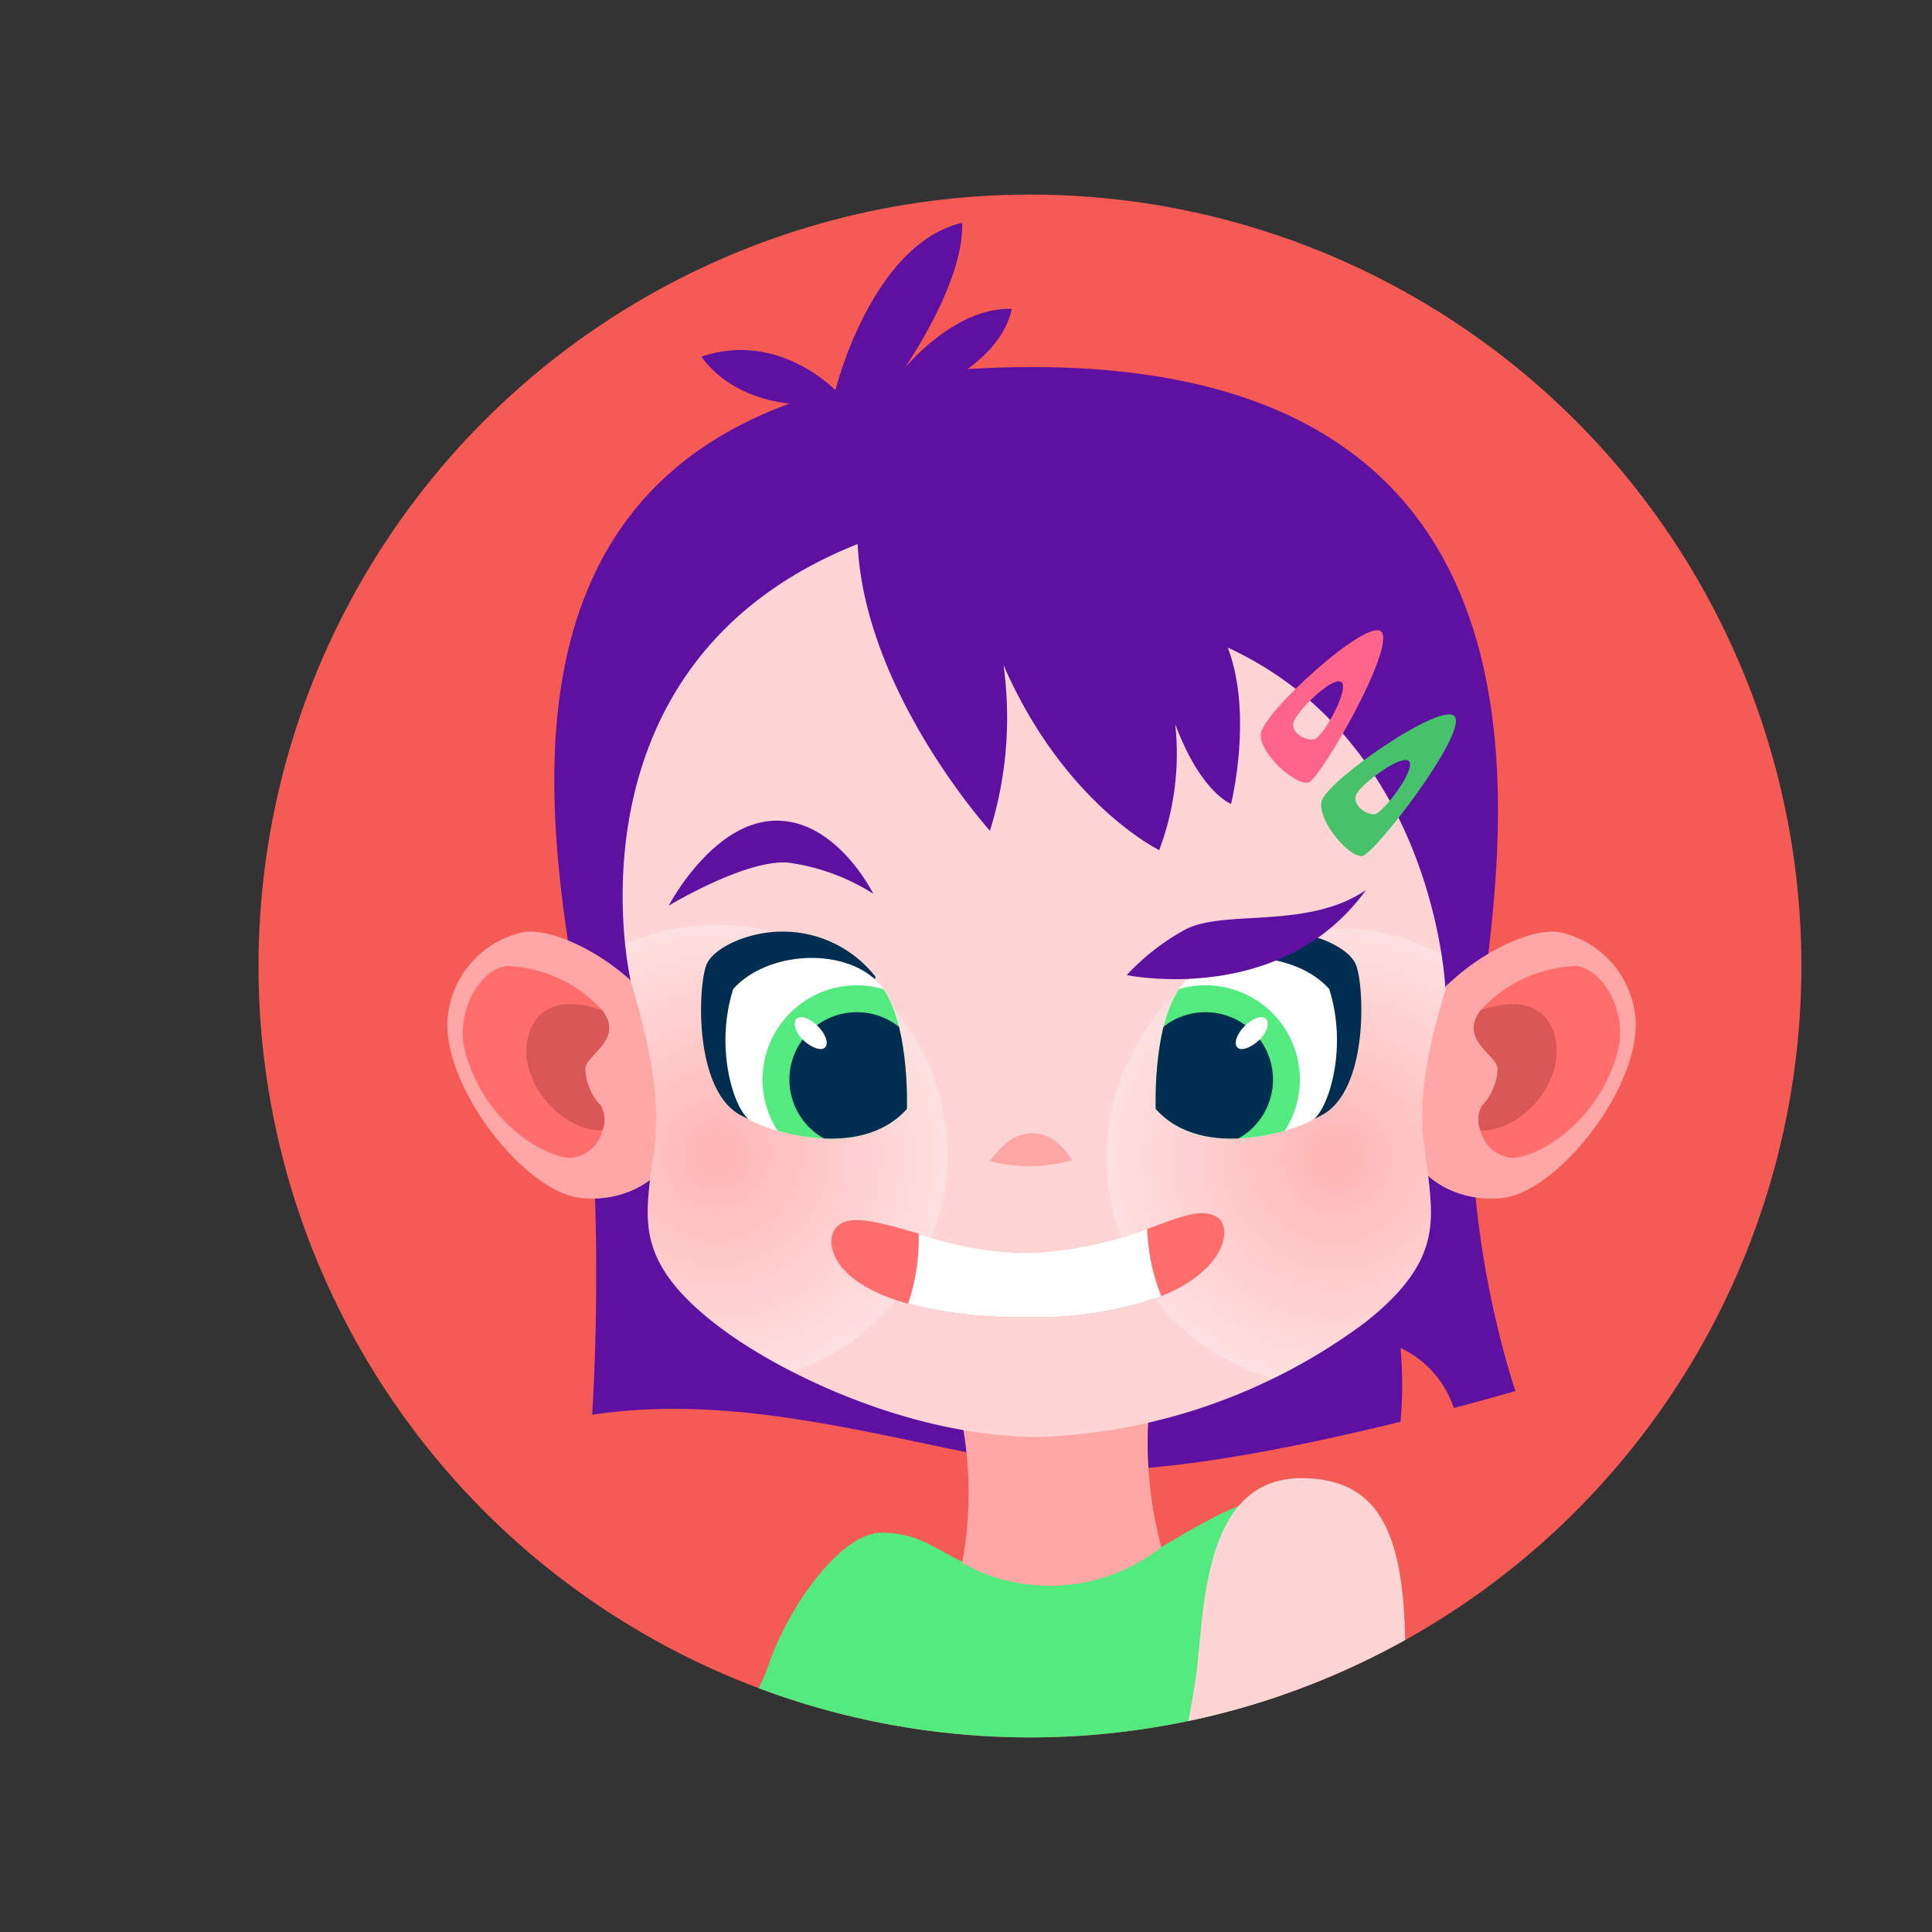 <svg xmlns="http://www.w3.org/2000/svg" xmlns:xlink="http://www.w3.org/1999/xlink" viewBox="0 0 100 100"><rect x="0" y="0" width="100" height="100" fill="#333333" stroke="none"/><defs><style>.cls-1{fill:#f65a55;}.cls-2{fill:#ffd4d4;}.cls-3{fill:#fff;}.cls-4{isolation:isolate;}.cls-5{clip-path:url(#clip-path);}.cls-6{fill:#5e11a1;}.cls-7{fill:#53ea80;}.cls-8{fill:#ffa6a7;}.cls-9{fill:#ff6d6d;}.cls-10{fill:#d95757;}.cls-11{clip-path:url(#clip-path-2);}.cls-12,.cls-13{opacity:0.3;mix-blend-mode:darken;}.cls-12{fill:url(#radial-gradient);}.cls-13{fill:url(#radial-gradient-2);}.cls-14{fill:#002e51;}.cls-15{clip-path:url(#clip-path-3);}.cls-16{clip-path:url(#clip-path-4);}.cls-17{fill:#ff658b;}.cls-18{fill:#47c26a;}</style><clipPath id="clip-path"><circle class="cls-1" cx="53.31" cy="50" r="39.93"/></clipPath><clipPath id="clip-path-2"><path class="cls-2" d="M53.92,24.77c-24.26,0-23,20.18-21.17,26.37s1.12,7.8.87,10.15-.25,4.36,3.34,7.18c3.31,2.61,10.22,5.91,16.84,5.91a30,30,0,0,0,16.83-5.91c3.59-2.82,3.59-4.82,3.34-7.18s-1-4,.87-10.15S77.69,24.77,53.92,24.77Z"/></clipPath><radialGradient id="radial-gradient" cx="69.15" cy="59.93" r="11.88" gradientTransform="translate(62.63 -31.34) rotate(45)" gradientUnits="userSpaceOnUse"><stop offset="0" stop-color="#ff6d6d"/><stop offset="1" stop-color="#fff"/></radialGradient><radialGradient id="radial-gradient-2" cx="36.96" cy="59.93" r="11.88" gradientTransform="translate(90.17 13.81) rotate(80.75)" xlink:href="#radial-gradient"/><clipPath id="clip-path-3"><path class="cls-3" d="M46.94,57.4s.19-5-1.63-6.69-5.64-1.44-7.36.48c-1,3.15.09,6.31.86,6.78S44.45,60.17,46.94,57.4Z"/></clipPath><clipPath id="clip-path-4"><path class="cls-3" d="M59.82,57.4s-.2-5,1.62-6.69,5.64-1.44,7.36.48c1,3.15-.09,6.31-.86,6.78S62.3,60.17,59.82,57.4Z"/></clipPath></defs><title>Artboard 2icon 3</title><g class="cls-4"><g id="Layer_1" data-name="Layer 1"><circle class="cls-1" cx="53.31" cy="50" r="39.93"/><g class="cls-5"><path class="cls-6" d="M78.44,72s-1.24.36-3.19.88a5.26,5.26,0,0,0-2.76-3.11,21.19,21.19,0,0,1,0,3.82c-5.5,1.35-13.47,3-17.95,2.37-7.3-1-15.6-4-23.89-2.73a125.2,125.2,0,0,0-.25-18C29.54,46.81,20.75,19,53.43,19c29.46,0,24.14,25.87,23,34.91S78.44,72,78.44,72Z"/><path class="cls-6" d="M42,20.94s-3.71.25-5.7-2.48c4-1.36,6.94,1.74,6.94,1.74s1.85-7.55,6.56-8.67c.12,3.1-3,7.55-3,7.55s2.6-3.21,5.57-3.09C51.57,19.7,45.13,21.93,42,20.94Z"/><path class="cls-7" d="M34.78,93.94s4-4.79,5-7.76,3.72-6.85,5.86-6.85,3.14,1.16,4.38,1.57S56.9,82,60.11,80.08s4.3-2.4,5.78-2.56,0,16.42,0,16.42Z"/><path class="cls-8" d="M49.55,72.48a20,20,0,0,1,.25,8.42,9.33,9.33,0,0,0,10.31-.82,21,21,0,0,1-.49-8.42Z"/><path class="cls-2" d="M60.3,93.94a49.09,49.09,0,0,0,1.64-7.43c.4-3.46.4-10.15,5.6-10s5.87,5,4.71,17.41Z"/><path class="cls-8" d="M72.29,55.89c.41-4.71,6.52-8.25,8.66-7.59A5,5,0,0,1,84.67,53c0,3.63-4.13,8.67-6.85,9S71.88,60.59,72.29,55.89Z"/><path class="cls-9" d="M83.73,54.44c-1,3.69-4.14,5.49-5.49,5.49a1.85,1.85,0,0,1-1.61-1.42,1.49,1.49,0,0,1,.08-1.28,2.92,2.92,0,0,0,.81-1.89c0-.72-1.89-1.44-1-2.88l.12-.17A7,7,0,0,1,81.57,50C82.92,50.12,84.29,52.35,83.73,54.44Z"/><path class="cls-10" d="M76.63,58.51a1.49,1.49,0,0,1,.08-1.28,2.92,2.92,0,0,0,.81-1.89c0-.72-1.89-1.44-1-2.88l.12-.17c1.23-.42,3-.69,3.73,1C81.31,55.7,78.86,58.58,76.63,58.51Z"/><path class="cls-8" d="M35.52,55.89c-.41-4.71-6.52-8.25-8.66-7.59A5,5,0,0,0,23.15,53c0,3.63,4.12,8.67,6.85,9S35.94,60.59,35.52,55.89Z"/><path class="cls-9" d="M24.08,54.44c1,3.69,4.14,5.49,5.49,5.49a1.84,1.84,0,0,0,1.61-1.42,1.49,1.49,0,0,0-.08-1.28,2.92,2.92,0,0,1-.81-1.89c0-.72,1.89-1.44,1-2.88a.88.88,0,0,0-.12-.17A7,7,0,0,0,26.24,50C24.89,50.12,23.52,52.35,24.08,54.44Z"/><path class="cls-10" d="M31.18,58.51a1.49,1.49,0,0,0-.08-1.28,2.92,2.92,0,0,1-.81-1.89c0-.72,1.89-1.44,1-2.88a.88.88,0,0,0-.12-.17c-1.23-.42-3-.69-3.72,1C26.5,55.7,29,58.58,31.18,58.51Z"/><path class="cls-2" d="M53.92,24.77c-24.26,0-23,20.18-21.17,26.37s1.12,7.8.87,10.15-.25,4.36,3.34,7.18c3.31,2.61,10.22,5.91,16.84,5.91a30,30,0,0,0,16.83-5.91c3.59-2.82,3.59-4.82,3.34-7.18s-1-4,.87-10.15S77.69,24.77,53.92,24.77Z"/><g class="cls-11"><circle class="cls-12" cx="69.15" cy="59.93" r="11.88" transform="translate(-22.12 66.45) rotate(-45)"/><circle class="cls-13" cx="36.96" cy="59.93" r="11.88" transform="matrix(0.16, -0.99, 0.99, 0.16, -28.13, 86.78)"/></g><path class="cls-8" d="M51.24,60.1a4.71,4.71,0,0,1,1-1.05,2,2,0,0,1,2.37,0,3.71,3.71,0,0,1,.88,1A8,8,0,0,1,51.24,60.1Z"/><path class="cls-14" d="M45.31,50.55a6.09,6.09,0,0,0-4.88-2.33c-1.53,0-3.34.72-3.82,1.62s-.77,6.54,1.72,7.88,5.74.36,5.74.36Z"/><path class="cls-3" d="M46.94,57.4s.19-5-1.63-6.69-5.64-1.44-7.36.48c-1,3.15.09,6.31.86,6.78S44.45,60.17,46.94,57.4Z"/><g class="cls-15"><path class="cls-7" d="M49.23,55.87A4.88,4.88,0,1,1,44.35,51,4.88,4.88,0,0,1,49.23,55.87Z"/><path class="cls-14" d="M47.84,55.87a3.49,3.49,0,1,1-3.49-3.48A3.48,3.48,0,0,1,47.84,55.87Z"/><path class="cls-3" d="M42.33,53.11c.41.41.58.91.37,1.11s-.7,0-1.11-.37-.57-.9-.37-1.11S41.92,52.7,42.33,53.11Z"/></g><path class="cls-14" d="M61.44,50.55a6.09,6.09,0,0,1,4.88-2.33c1.53,0,3.34.72,3.82,1.62s.77,6.54-1.72,7.88-5.74.36-5.74.36Z"/><path class="cls-3" d="M59.82,57.4s-.2-5,1.62-6.69,5.64-1.44,7.36.48c1,3.15-.09,6.31-.86,6.78S62.3,60.17,59.82,57.4Z"/><g class="cls-16"><path class="cls-7" d="M57.52,55.87A4.88,4.88,0,1,0,62.4,51,4.88,4.88,0,0,0,57.52,55.87Z"/><path class="cls-14" d="M58.91,55.87a3.49,3.49,0,1,0,3.49-3.48A3.48,3.48,0,0,0,58.91,55.87Z"/><path class="cls-3" d="M64.42,53.11c-.41.41-.58.91-.37,1.11s.7,0,1.11-.37.57-.9.37-1.11S64.83,52.7,64.42,53.11Z"/></g><path class="cls-9" d="M60.11,67.09a19,19,0,0,1-6.93,1.08A23.15,23.15,0,0,1,47,67.48c-3.84-1.06-4.24-3-3.84-3.77.56-1,2.24-.47,4.39.14a17.91,17.91,0,0,0,5.83,1,20.63,20.63,0,0,0,6-1.24C61.09,63,62.18,62.49,63,63S63.45,65.75,60.11,67.09Z"/><path class="cls-3" d="M60.11,67.09a19,19,0,0,1-6.93,1.08A23.15,23.15,0,0,1,47,67.48a10.22,10.22,0,0,0,.55-3.63,17.91,17.91,0,0,0,5.83,1,20.63,20.63,0,0,0,6-1.24A10.14,10.14,0,0,0,60.11,67.09Z"/><path class="cls-6" d="M34.61,46.88s4-2.42,6.19-2.23a10.93,10.93,0,0,1,4.4,1.61s-1.92-3.9-5.14-3.78S34.61,46.88,34.61,46.88Z"/><path class="cls-6" d="M58.32,50.47s8,1.67,12.38-4.4c-3.1,2.11-7.49.93-9.47,2.11A11.88,11.88,0,0,0,58.32,50.47Z"/><path class="cls-6" d="M32.64,50.74S28.83,34.35,44.39,28.16C44.76,35.84,51.24,43,51.24,43a19.74,19.74,0,0,0,.7-8.58C55.08,41.62,60,44,60,44a14.14,14.14,0,0,0,.83-6.52c1.32,3.55,2.89,4.13,2.89,4.13s1.15-4.63-.17-8.09c10.73,4.95,11.26,17.61,11.26,17.61.21-.45,3.92-7.94-.86-18.11S48.15,20.55,38.57,28.16,31.08,46.91,32.64,50.74Z"/><path class="cls-17" d="M71.5,32.7c-.71-.77-6.25,4.27-6.25,5.33s1.86,2.66,2.48,2.47S72.25,33.51,71.5,32.7ZM68,38.27c-.44.06-1.18-.32-1.05-.87s2-2.41,2.47-2.1S68.47,38.21,68,38.27Z"/><path class="cls-18" d="M75.3,37.09c-.6-.86-6.77,3.39-6.91,4.44s1.48,2.88,2.12,2.78S75.93,38,75.3,37.09Zm-4.18,5.06c-.44,0-1.12-.48-.93-1S72.54,39,72.93,39.4,71.56,42.14,71.12,42.15Z"/></g></g></g></svg>